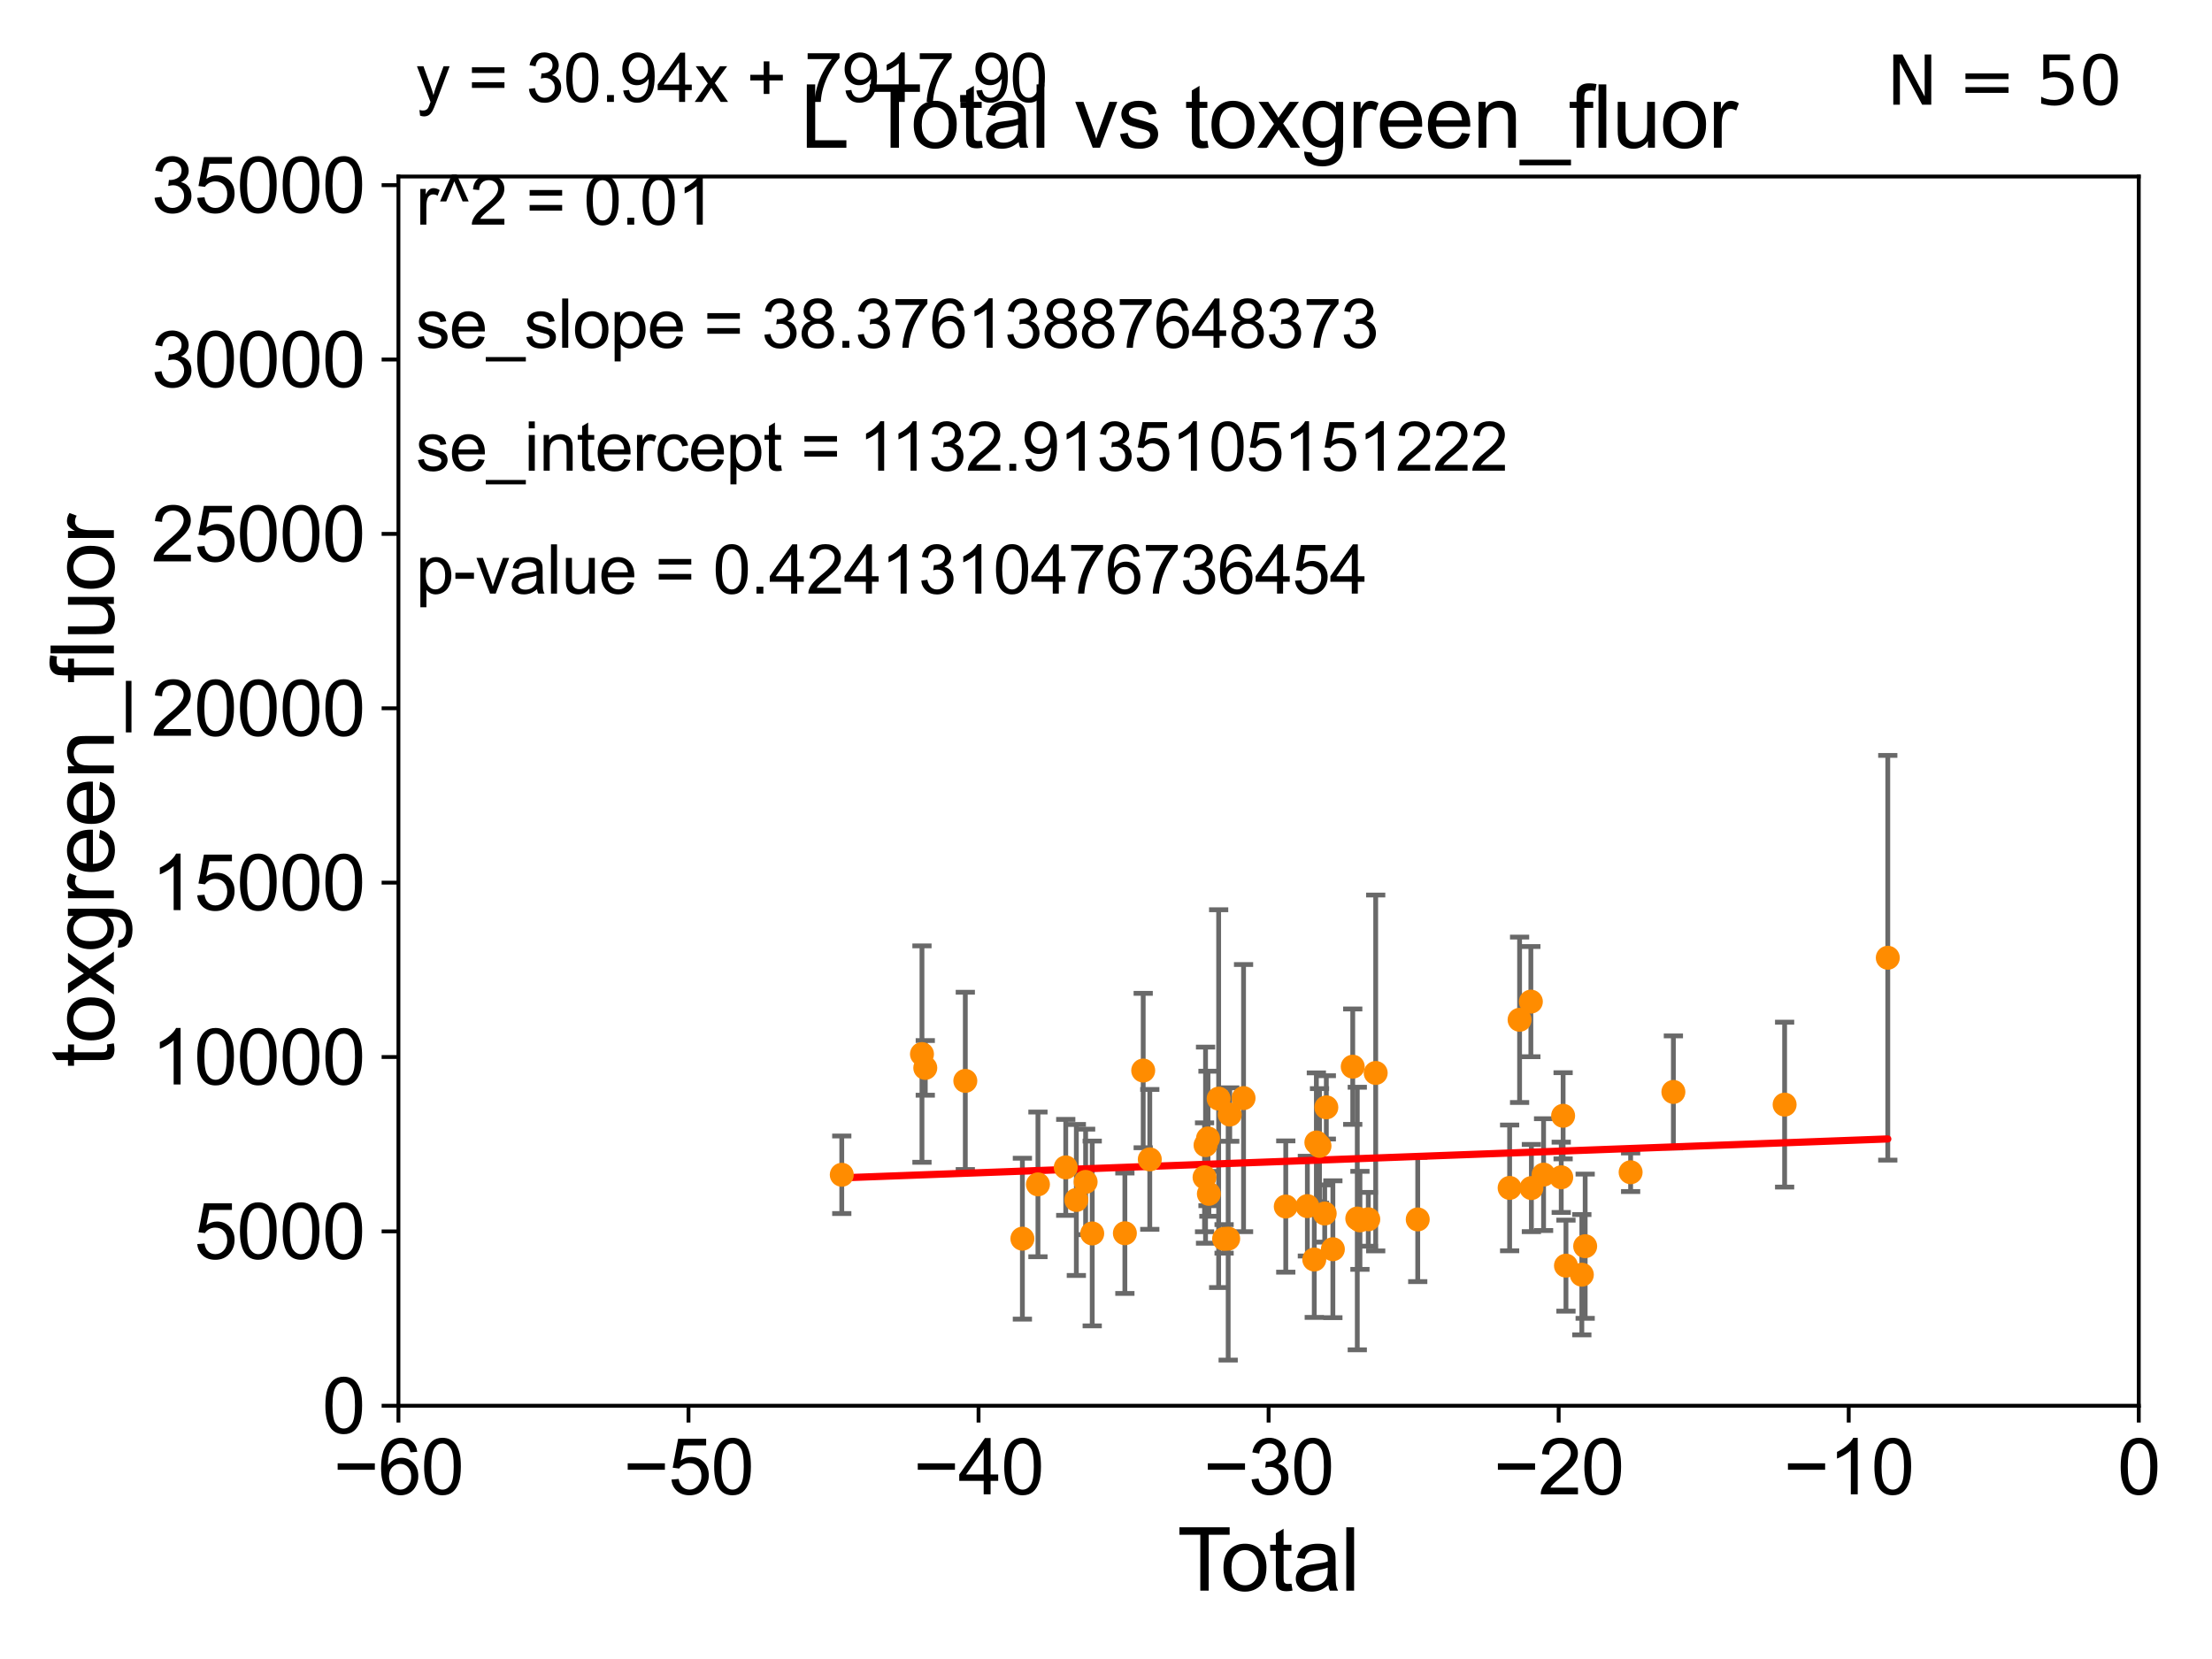 <?xml version="1.0" encoding="utf-8" standalone="no"?>
<!DOCTYPE svg PUBLIC "-//W3C//DTD SVG 1.1//EN"
  "http://www.w3.org/Graphics/SVG/1.1/DTD/svg11.dtd">
<svg xmlns:xlink="http://www.w3.org/1999/xlink" width="460.8pt" height="345.6pt" viewBox="0 0 460.8 345.6" xmlns="http://www.w3.org/2000/svg" version="1.1">
 <defs>
  <style type="text/css">*{stroke-linejoin: round; stroke-linecap: butt}</style>
 </defs>
 <g id="figure_1">
  <g id="patch_1">
   <path d="M 0 345.6 
L 460.8 345.6 
L 460.8 0 
L 0 0 
z
" style="fill: #ffffff"/>
  </g>
  <g id="axes_1">
   <g id="patch_2">
    <path d="M 83 292.84 
L 445.545 292.84 
L 445.545 36.775 
L 83 36.775 
z
" style="fill: #ffffff"/>
   </g>
   <g id="PathCollection_1">
    <defs>
     <path id="mfc2fe760fa" d="M 0 1.118 
C 0.297 1.118 0.581 1 0.791 0.791 
C 1 0.581 1.118 0.297 1.118 0 
C 1.118 -0.297 1 -0.581 0.791 -0.791 
C 0.581 -1 0.297 -1.118 0 -1.118 
C -0.297 -1.118 -0.581 -1 -0.791 -0.791 
C -1 -0.581 -1.118 -0.297 -1.118 0 
C -1.118 0.297 -1 0.581 -0.791 0.791 
C -0.581 1 -0.297 1.118 0 1.118 
z
" style="stroke: #ff8c00"/>
    </defs>
    <g clip-path="url(#p0a24c13239)">
     <use xlink:href="#mfc2fe760fa" x="295.34" y="254.027" style="fill: #ff8c00; stroke: #ff8c00"/>
     <use xlink:href="#mfc2fe760fa" x="325.234" y="245.252" style="fill: #ff8c00; stroke: #ff8c00"/>
     <use xlink:href="#mfc2fe760fa" x="316.559" y="212.437" style="fill: #ff8c00; stroke: #ff8c00"/>
     <use xlink:href="#mfc2fe760fa" x="318.906" y="208.655" style="fill: #ff8c00; stroke: #ff8c00"/>
     <use xlink:href="#mfc2fe760fa" x="319.017" y="247.494" style="fill: #ff8c00; stroke: #ff8c00"/>
     <use xlink:href="#mfc2fe760fa" x="321.556" y="244.695" style="fill: #ff8c00; stroke: #ff8c00"/>
     <use xlink:href="#mfc2fe760fa" x="325.625" y="232.438" style="fill: #ff8c00; stroke: #ff8c00"/>
     <use xlink:href="#mfc2fe760fa" x="326.219" y="263.658" style="fill: #ff8c00; stroke: #ff8c00"/>
     <use xlink:href="#mfc2fe760fa" x="329.526" y="265.544" style="fill: #ff8c00; stroke: #ff8c00"/>
     <use xlink:href="#mfc2fe760fa" x="330.22" y="259.608" style="fill: #ff8c00; stroke: #ff8c00"/>
     <use xlink:href="#mfc2fe760fa" x="339.689" y="244.201" style="fill: #ff8c00; stroke: #ff8c00"/>
     <use xlink:href="#mfc2fe760fa" x="348.596" y="227.469" style="fill: #ff8c00; stroke: #ff8c00"/>
     <use xlink:href="#mfc2fe760fa" x="371.769" y="230.111" style="fill: #ff8c00; stroke: #ff8c00"/>
     <use xlink:href="#mfc2fe760fa" x="314.484" y="247.463" style="fill: #ff8c00; stroke: #ff8c00"/>
     <use xlink:href="#mfc2fe760fa" x="286.582" y="223.517" style="fill: #ff8c00; stroke: #ff8c00"/>
     <use xlink:href="#mfc2fe760fa" x="393.26" y="199.519" style="fill: #ff8c00; stroke: #ff8c00"/>
     <use xlink:href="#mfc2fe760fa" x="234.332" y="256.906" style="fill: #ff8c00; stroke: #ff8c00"/>
     <use xlink:href="#mfc2fe760fa" x="201.092" y="225.169" style="fill: #ff8c00; stroke: #ff8c00"/>
     <use xlink:href="#mfc2fe760fa" x="276.299" y="230.683" style="fill: #ff8c00; stroke: #ff8c00"/>
     <use xlink:href="#mfc2fe760fa" x="274.876" y="238.707" style="fill: #ff8c00; stroke: #ff8c00"/>
     <use xlink:href="#mfc2fe760fa" x="212.983" y="258.039" style="fill: #ff8c00; stroke: #ff8c00"/>
     <use xlink:href="#mfc2fe760fa" x="274.224" y="238" style="fill: #ff8c00; stroke: #ff8c00"/>
     <use xlink:href="#mfc2fe760fa" x="216.224" y="246.729" style="fill: #ff8c00; stroke: #ff8c00"/>
     <use xlink:href="#mfc2fe760fa" x="273.785" y="262.381" style="fill: #ff8c00; stroke: #ff8c00"/>
     <use xlink:href="#mfc2fe760fa" x="272.349" y="251.259" style="fill: #ff8c00; stroke: #ff8c00"/>
     <use xlink:href="#mfc2fe760fa" x="251.649" y="237.16" style="fill: #ff8c00; stroke: #ff8c00"/>
     <use xlink:href="#mfc2fe760fa" x="222.014" y="243.186" style="fill: #ff8c00; stroke: #ff8c00"/>
     <use xlink:href="#mfc2fe760fa" x="226.155" y="246.213" style="fill: #ff8c00; stroke: #ff8c00"/>
     <use xlink:href="#mfc2fe760fa" x="251.832" y="248.698" style="fill: #ff8c00; stroke: #ff8c00"/>
     <use xlink:href="#mfc2fe760fa" x="253.867" y="228.867" style="fill: #ff8c00; stroke: #ff8c00"/>
     <use xlink:href="#mfc2fe760fa" x="259.055" y="228.754" style="fill: #ff8c00; stroke: #ff8c00"/>
     <use xlink:href="#mfc2fe760fa" x="224.222" y="249.974" style="fill: #ff8c00; stroke: #ff8c00"/>
     <use xlink:href="#mfc2fe760fa" x="255.001" y="258.081" style="fill: #ff8c00; stroke: #ff8c00"/>
     <use xlink:href="#mfc2fe760fa" x="256.179" y="232.181" style="fill: #ff8c00; stroke: #ff8c00"/>
     <use xlink:href="#mfc2fe760fa" x="255.852" y="258.035" style="fill: #ff8c00; stroke: #ff8c00"/>
     <use xlink:href="#mfc2fe760fa" x="267.849" y="251.34" style="fill: #ff8c00; stroke: #ff8c00"/>
     <use xlink:href="#mfc2fe760fa" x="251.137" y="238.555" style="fill: #ff8c00; stroke: #ff8c00"/>
     <use xlink:href="#mfc2fe760fa" x="275.96" y="252.795" style="fill: #ff8c00; stroke: #ff8c00"/>
     <use xlink:href="#mfc2fe760fa" x="281.801" y="222.208" style="fill: #ff8c00; stroke: #ff8c00"/>
     <use xlink:href="#mfc2fe760fa" x="238.151" y="223.011" style="fill: #ff8c00; stroke: #ff8c00"/>
     <use xlink:href="#mfc2fe760fa" x="239.522" y="241.519" style="fill: #ff8c00; stroke: #ff8c00"/>
     <use xlink:href="#mfc2fe760fa" x="283.301" y="254.221" style="fill: #ff8c00; stroke: #ff8c00"/>
     <use xlink:href="#mfc2fe760fa" x="192.063" y="219.585" style="fill: #ff8c00; stroke: #ff8c00"/>
     <use xlink:href="#mfc2fe760fa" x="250.931" y="245.247" style="fill: #ff8c00; stroke: #ff8c00"/>
     <use xlink:href="#mfc2fe760fa" x="282.747" y="253.843" style="fill: #ff8c00; stroke: #ff8c00"/>
     <use xlink:href="#mfc2fe760fa" x="175.357" y="244.726" style="fill: #ff8c00; stroke: #ff8c00"/>
     <use xlink:href="#mfc2fe760fa" x="192.753" y="222.462" style="fill: #ff8c00; stroke: #ff8c00"/>
     <use xlink:href="#mfc2fe760fa" x="285.037" y="253.998" style="fill: #ff8c00; stroke: #ff8c00"/>
     <use xlink:href="#mfc2fe760fa" x="277.662" y="260.235" style="fill: #ff8c00; stroke: #ff8c00"/>
     <use xlink:href="#mfc2fe760fa" x="227.53" y="256.952" style="fill: #ff8c00; stroke: #ff8c00"/>
    </g>
   </g>
   <g id="matplotlib.axis_1">
    <g id="xtick_1">
     <g id="line2d_1">
      <defs>
       <path id="m2fe5c10e39" d="M 0 0 
L 0 3.5 
" style="stroke: #000000; stroke-width: 0.8"/>
      </defs>
      <g>
       <use xlink:href="#m2fe5c10e39" x="83" y="292.84" style="stroke: #000000; stroke-width: 0.8"/>
      </g>
     </g>
     <g id="text_1">
      <!-- −60 -->
      <g transform="translate(69.43 311.293)scale(0.16 -0.16)">
       <defs>
        <path id="ArialMT-2212" d="M 3381 1997 
L 356 1997 
L 356 2522 
L 3381 2522 
L 3381 1997 
z
" transform="scale(0.016)"/>
        <path id="ArialMT-36" d="M 3184 3459 
L 2625 3416 
Q 2550 3747 2413 3897 
Q 2184 4138 1850 4138 
Q 1581 4138 1378 3988 
Q 1113 3794 959 3422 
Q 806 3050 800 2363 
Q 1003 2672 1297 2822 
Q 1591 2972 1913 2972 
Q 2475 2972 2870 2558 
Q 3266 2144 3266 1488 
Q 3266 1056 3080 686 
Q 2894 316 2569 119 
Q 2244 -78 1831 -78 
Q 1128 -78 684 439 
Q 241 956 241 2144 
Q 241 3472 731 4075 
Q 1159 4600 1884 4600 
Q 2425 4600 2770 4297 
Q 3116 3994 3184 3459 
z
M 888 1484 
Q 888 1194 1011 928 
Q 1134 663 1356 523 
Q 1578 384 1822 384 
Q 2178 384 2434 671 
Q 2691 959 2691 1453 
Q 2691 1928 2437 2201 
Q 2184 2475 1800 2475 
Q 1419 2475 1153 2201 
Q 888 1928 888 1484 
z
" transform="scale(0.016)"/>
        <path id="ArialMT-30" d="M 266 2259 
Q 266 3072 433 3567 
Q 600 4063 929 4331 
Q 1259 4600 1759 4600 
Q 2128 4600 2406 4451 
Q 2684 4303 2865 4023 
Q 3047 3744 3150 3342 
Q 3253 2941 3253 2259 
Q 3253 1453 3087 958 
Q 2922 463 2592 192 
Q 2263 -78 1759 -78 
Q 1097 -78 719 397 
Q 266 969 266 2259 
z
M 844 2259 
Q 844 1131 1108 757 
Q 1372 384 1759 384 
Q 2147 384 2411 759 
Q 2675 1134 2675 2259 
Q 2675 3391 2411 3762 
Q 2147 4134 1753 4134 
Q 1366 4134 1134 3806 
Q 844 3388 844 2259 
z
" transform="scale(0.016)"/>
       </defs>
       <use xlink:href="#ArialMT-2212"/>
       <use xlink:href="#ArialMT-36" x="58.398"/>
       <use xlink:href="#ArialMT-30" x="114.014"/>
      </g>
     </g>
    </g>
    <g id="xtick_2">
     <g id="line2d_2">
      <g>
       <use xlink:href="#m2fe5c10e39" x="143.424" y="292.84" style="stroke: #000000; stroke-width: 0.8"/>
      </g>
     </g>
     <g id="text_2">
      <!-- −50 -->
      <g transform="translate(129.854 311.293)scale(0.16 -0.16)">
       <defs>
        <path id="ArialMT-35" d="M 266 1200 
L 856 1250 
Q 922 819 1161 601 
Q 1400 384 1738 384 
Q 2144 384 2425 690 
Q 2706 997 2706 1503 
Q 2706 1984 2436 2262 
Q 2166 2541 1728 2541 
Q 1456 2541 1237 2417 
Q 1019 2294 894 2097 
L 366 2166 
L 809 4519 
L 3088 4519 
L 3088 3981 
L 1259 3981 
L 1013 2750 
Q 1425 3038 1878 3038 
Q 2478 3038 2890 2622 
Q 3303 2206 3303 1553 
Q 3303 931 2941 478 
Q 2500 -78 1738 -78 
Q 1113 -78 717 272 
Q 322 622 266 1200 
z
" transform="scale(0.016)"/>
       </defs>
       <use xlink:href="#ArialMT-2212"/>
       <use xlink:href="#ArialMT-35" x="58.398"/>
       <use xlink:href="#ArialMT-30" x="114.014"/>
      </g>
     </g>
    </g>
    <g id="xtick_3">
     <g id="line2d_3">
      <g>
       <use xlink:href="#m2fe5c10e39" x="203.848" y="292.84" style="stroke: #000000; stroke-width: 0.8"/>
      </g>
     </g>
     <g id="text_3">
      <!-- −40 -->
      <g transform="translate(190.278 311.293)scale(0.16 -0.16)">
       <defs>
        <path id="ArialMT-34" d="M 2069 0 
L 2069 1097 
L 81 1097 
L 81 1613 
L 2172 4581 
L 2631 4581 
L 2631 1613 
L 3250 1613 
L 3250 1097 
L 2631 1097 
L 2631 0 
L 2069 0 
z
M 2069 1613 
L 2069 3678 
L 634 1613 
L 2069 1613 
z
" transform="scale(0.016)"/>
       </defs>
       <use xlink:href="#ArialMT-2212"/>
       <use xlink:href="#ArialMT-34" x="58.398"/>
       <use xlink:href="#ArialMT-30" x="114.014"/>
      </g>
     </g>
    </g>
    <g id="xtick_4">
     <g id="line2d_4">
      <g>
       <use xlink:href="#m2fe5c10e39" x="264.272" y="292.84" style="stroke: #000000; stroke-width: 0.8"/>
      </g>
     </g>
     <g id="text_4">
      <!-- −30 -->
      <g transform="translate(250.702 311.293)scale(0.16 -0.16)">
       <defs>
        <path id="ArialMT-33" d="M 269 1209 
L 831 1284 
Q 928 806 1161 595 
Q 1394 384 1728 384 
Q 2125 384 2398 659 
Q 2672 934 2672 1341 
Q 2672 1728 2419 1979 
Q 2166 2231 1775 2231 
Q 1616 2231 1378 2169 
L 1441 2663 
Q 1497 2656 1531 2656 
Q 1891 2656 2178 2843 
Q 2466 3031 2466 3422 
Q 2466 3731 2256 3934 
Q 2047 4138 1716 4138 
Q 1388 4138 1169 3931 
Q 950 3725 888 3313 
L 325 3413 
Q 428 3978 793 4289 
Q 1159 4600 1703 4600 
Q 2078 4600 2393 4439 
Q 2709 4278 2876 4000 
Q 3044 3722 3044 3409 
Q 3044 3113 2884 2869 
Q 2725 2625 2413 2481 
Q 2819 2388 3044 2092 
Q 3269 1797 3269 1353 
Q 3269 753 2831 336 
Q 2394 -81 1725 -81 
Q 1122 -81 723 278 
Q 325 638 269 1209 
z
" transform="scale(0.016)"/>
       </defs>
       <use xlink:href="#ArialMT-2212"/>
       <use xlink:href="#ArialMT-33" x="58.398"/>
       <use xlink:href="#ArialMT-30" x="114.014"/>
      </g>
     </g>
    </g>
    <g id="xtick_5">
     <g id="line2d_5">
      <g>
       <use xlink:href="#m2fe5c10e39" x="324.697" y="292.84" style="stroke: #000000; stroke-width: 0.8"/>
      </g>
     </g>
     <g id="text_5">
      <!-- −20 -->
      <g transform="translate(311.127 311.293)scale(0.16 -0.16)">
       <defs>
        <path id="ArialMT-32" d="M 3222 541 
L 3222 0 
L 194 0 
Q 188 203 259 391 
Q 375 700 629 1000 
Q 884 1300 1366 1694 
Q 2113 2306 2375 2664 
Q 2638 3022 2638 3341 
Q 2638 3675 2398 3904 
Q 2159 4134 1775 4134 
Q 1369 4134 1125 3890 
Q 881 3647 878 3216 
L 300 3275 
Q 359 3922 746 4261 
Q 1134 4600 1788 4600 
Q 2447 4600 2831 4234 
Q 3216 3869 3216 3328 
Q 3216 3053 3103 2787 
Q 2991 2522 2730 2228 
Q 2469 1934 1863 1422 
Q 1356 997 1212 845 
Q 1069 694 975 541 
L 3222 541 
z
" transform="scale(0.016)"/>
       </defs>
       <use xlink:href="#ArialMT-2212"/>
       <use xlink:href="#ArialMT-32" x="58.398"/>
       <use xlink:href="#ArialMT-30" x="114.014"/>
      </g>
     </g>
    </g>
    <g id="xtick_6">
     <g id="line2d_6">
      <g>
       <use xlink:href="#m2fe5c10e39" x="385.121" y="292.84" style="stroke: #000000; stroke-width: 0.8"/>
      </g>
     </g>
     <g id="text_6">
      <!-- −10 -->
      <g transform="translate(371.551 311.293)scale(0.16 -0.16)">
       <defs>
        <path id="ArialMT-31" d="M 2384 0 
L 1822 0 
L 1822 3584 
Q 1619 3391 1289 3197 
Q 959 3003 697 2906 
L 697 3450 
Q 1169 3672 1522 3987 
Q 1875 4303 2022 4600 
L 2384 4600 
L 2384 0 
z
" transform="scale(0.016)"/>
       </defs>
       <use xlink:href="#ArialMT-2212"/>
       <use xlink:href="#ArialMT-31" x="58.398"/>
       <use xlink:href="#ArialMT-30" x="114.014"/>
      </g>
     </g>
    </g>
    <g id="xtick_7">
     <g id="line2d_7">
      <g>
       <use xlink:href="#m2fe5c10e39" x="445.545" y="292.84" style="stroke: #000000; stroke-width: 0.8"/>
      </g>
     </g>
     <g id="text_7">
      <!-- 0 -->
      <g transform="translate(441.096 311.293)scale(0.16 -0.16)">
       <use xlink:href="#ArialMT-30"/>
      </g>
     </g>
    </g>
    <g id="text_8">
     <!-- Total -->
     <g transform="translate(245.267 331.357)scale(0.18 -0.18)">
      <defs>
       <path id="ArialMT-54" d="M 1659 0 
L 1659 4041 
L 150 4041 
L 150 4581 
L 3781 4581 
L 3781 4041 
L 2266 4041 
L 2266 0 
L 1659 0 
z
" transform="scale(0.016)"/>
       <path id="ArialMT-6f" d="M 213 1659 
Q 213 2581 725 3025 
Q 1153 3394 1769 3394 
Q 2453 3394 2887 2945 
Q 3322 2497 3322 1706 
Q 3322 1066 3130 698 
Q 2938 331 2570 128 
Q 2203 -75 1769 -75 
Q 1072 -75 642 372 
Q 213 819 213 1659 
z
M 791 1659 
Q 791 1022 1069 705 
Q 1347 388 1769 388 
Q 2188 388 2466 706 
Q 2744 1025 2744 1678 
Q 2744 2294 2464 2611 
Q 2184 2928 1769 2928 
Q 1347 2928 1069 2612 
Q 791 2297 791 1659 
z
" transform="scale(0.016)"/>
       <path id="ArialMT-74" d="M 1650 503 
L 1731 6 
Q 1494 -44 1306 -44 
Q 1000 -44 831 53 
Q 663 150 594 308 
Q 525 466 525 972 
L 525 2881 
L 113 2881 
L 113 3319 
L 525 3319 
L 525 4141 
L 1084 4478 
L 1084 3319 
L 1650 3319 
L 1650 2881 
L 1084 2881 
L 1084 941 
Q 1084 700 1114 631 
Q 1144 563 1211 522 
Q 1278 481 1403 481 
Q 1497 481 1650 503 
z
" transform="scale(0.016)"/>
       <path id="ArialMT-61" d="M 2588 409 
Q 2275 144 1986 34 
Q 1697 -75 1366 -75 
Q 819 -75 525 192 
Q 231 459 231 875 
Q 231 1119 342 1320 
Q 453 1522 633 1644 
Q 813 1766 1038 1828 
Q 1203 1872 1538 1913 
Q 2219 1994 2541 2106 
Q 2544 2222 2544 2253 
Q 2544 2597 2384 2738 
Q 2169 2928 1744 2928 
Q 1347 2928 1158 2789 
Q 969 2650 878 2297 
L 328 2372 
Q 403 2725 575 2942 
Q 747 3159 1072 3276 
Q 1397 3394 1825 3394 
Q 2250 3394 2515 3294 
Q 2781 3194 2906 3042 
Q 3031 2891 3081 2659 
Q 3109 2516 3109 2141 
L 3109 1391 
Q 3109 606 3145 398 
Q 3181 191 3288 0 
L 2700 0 
Q 2613 175 2588 409 
z
M 2541 1666 
Q 2234 1541 1622 1453 
Q 1275 1403 1131 1340 
Q 988 1278 909 1158 
Q 831 1038 831 891 
Q 831 666 1001 516 
Q 1172 366 1500 366 
Q 1825 366 2078 508 
Q 2331 650 2450 897 
Q 2541 1088 2541 1459 
L 2541 1666 
z
" transform="scale(0.016)"/>
       <path id="ArialMT-6c" d="M 409 0 
L 409 4581 
L 972 4581 
L 972 0 
L 409 0 
z
" transform="scale(0.016)"/>
      </defs>
      <use xlink:href="#ArialMT-54"/>
      <use xlink:href="#ArialMT-6f" x="49.959"/>
      <use xlink:href="#ArialMT-74" x="105.574"/>
      <use xlink:href="#ArialMT-61" x="133.357"/>
      <use xlink:href="#ArialMT-6c" x="188.973"/>
     </g>
    </g>
   </g>
   <g id="matplotlib.axis_2">
    <g id="ytick_1">
     <g id="line2d_8">
      <defs>
       <path id="m0f7ddc2dea" d="M 0 0 
L -3.5 0 
" style="stroke: #000000; stroke-width: 0.8"/>
      </defs>
      <g>
       <use xlink:href="#m0f7ddc2dea" x="83" y="292.84" style="stroke: #000000; stroke-width: 0.8"/>
      </g>
     </g>
     <g id="text_9">
      <!-- 0 -->
      <g transform="translate(67.103 298.566)scale(0.16 -0.16)">
       <use xlink:href="#ArialMT-30"/>
      </g>
     </g>
    </g>
    <g id="ytick_2">
     <g id="line2d_9">
      <g>
       <use xlink:href="#m0f7ddc2dea" x="83" y="256.516" style="stroke: #000000; stroke-width: 0.8"/>
      </g>
     </g>
     <g id="text_10">
      <!-- 5000 -->
      <g transform="translate(40.41 262.242)scale(0.16 -0.16)">
       <use xlink:href="#ArialMT-35"/>
       <use xlink:href="#ArialMT-30" x="55.615"/>
       <use xlink:href="#ArialMT-30" x="111.23"/>
       <use xlink:href="#ArialMT-30" x="166.846"/>
      </g>
     </g>
    </g>
    <g id="ytick_3">
     <g id="line2d_10">
      <g>
       <use xlink:href="#m0f7ddc2dea" x="83" y="220.192" style="stroke: #000000; stroke-width: 0.8"/>
      </g>
     </g>
     <g id="text_11">
      <!-- 10000 -->
      <g transform="translate(31.512 225.918)scale(0.16 -0.16)">
       <use xlink:href="#ArialMT-31"/>
       <use xlink:href="#ArialMT-30" x="55.615"/>
       <use xlink:href="#ArialMT-30" x="111.23"/>
       <use xlink:href="#ArialMT-30" x="166.846"/>
       <use xlink:href="#ArialMT-30" x="222.461"/>
      </g>
     </g>
    </g>
    <g id="ytick_4">
     <g id="line2d_11">
      <g>
       <use xlink:href="#m0f7ddc2dea" x="83" y="183.867" style="stroke: #000000; stroke-width: 0.8"/>
      </g>
     </g>
     <g id="text_12">
      <!-- 15000 -->
      <g transform="translate(31.512 189.594)scale(0.16 -0.16)">
       <use xlink:href="#ArialMT-31"/>
       <use xlink:href="#ArialMT-35" x="55.615"/>
       <use xlink:href="#ArialMT-30" x="111.23"/>
       <use xlink:href="#ArialMT-30" x="166.846"/>
       <use xlink:href="#ArialMT-30" x="222.461"/>
      </g>
     </g>
    </g>
    <g id="ytick_5">
     <g id="line2d_12">
      <g>
       <use xlink:href="#m0f7ddc2dea" x="83" y="147.543" style="stroke: #000000; stroke-width: 0.8"/>
      </g>
     </g>
     <g id="text_13">
      <!-- 20000 -->
      <g transform="translate(31.512 153.27)scale(0.16 -0.16)">
       <use xlink:href="#ArialMT-32"/>
       <use xlink:href="#ArialMT-30" x="55.615"/>
       <use xlink:href="#ArialMT-30" x="111.23"/>
       <use xlink:href="#ArialMT-30" x="166.846"/>
       <use xlink:href="#ArialMT-30" x="222.461"/>
      </g>
     </g>
    </g>
    <g id="ytick_6">
     <g id="line2d_13">
      <g>
       <use xlink:href="#m0f7ddc2dea" x="83" y="111.219" style="stroke: #000000; stroke-width: 0.8"/>
      </g>
     </g>
     <g id="text_14">
      <!-- 25000 -->
      <g transform="translate(31.512 116.945)scale(0.16 -0.16)">
       <use xlink:href="#ArialMT-32"/>
       <use xlink:href="#ArialMT-35" x="55.615"/>
       <use xlink:href="#ArialMT-30" x="111.23"/>
       <use xlink:href="#ArialMT-30" x="166.846"/>
       <use xlink:href="#ArialMT-30" x="222.461"/>
      </g>
     </g>
    </g>
    <g id="ytick_7">
     <g id="line2d_14">
      <g>
       <use xlink:href="#m0f7ddc2dea" x="83" y="74.895" style="stroke: #000000; stroke-width: 0.8"/>
      </g>
     </g>
     <g id="text_15">
      <!-- 30000 -->
      <g transform="translate(31.512 80.621)scale(0.16 -0.16)">
       <use xlink:href="#ArialMT-33"/>
       <use xlink:href="#ArialMT-30" x="55.615"/>
       <use xlink:href="#ArialMT-30" x="111.23"/>
       <use xlink:href="#ArialMT-30" x="166.846"/>
       <use xlink:href="#ArialMT-30" x="222.461"/>
      </g>
     </g>
    </g>
    <g id="ytick_8">
     <g id="line2d_15">
      <g>
       <use xlink:href="#m0f7ddc2dea" x="83" y="38.571" style="stroke: #000000; stroke-width: 0.8"/>
      </g>
     </g>
     <g id="text_16">
      <!-- 35000 -->
      <g transform="translate(31.512 44.297)scale(0.16 -0.16)">
       <use xlink:href="#ArialMT-33"/>
       <use xlink:href="#ArialMT-35" x="55.615"/>
       <use xlink:href="#ArialMT-30" x="111.23"/>
       <use xlink:href="#ArialMT-30" x="166.846"/>
       <use xlink:href="#ArialMT-30" x="222.461"/>
      </g>
     </g>
    </g>
    <g id="text_17">
     <!-- toxgreen_fluor -->
     <g transform="translate(23.724 222.34)rotate(-90)scale(0.18 -0.18)">
      <defs>
       <path id="ArialMT-78" d="M 47 0 
L 1259 1725 
L 138 3319 
L 841 3319 
L 1350 2541 
Q 1494 2319 1581 2169 
Q 1719 2375 1834 2534 
L 2394 3319 
L 3066 3319 
L 1919 1756 
L 3153 0 
L 2463 0 
L 1781 1031 
L 1600 1309 
L 728 0 
L 47 0 
z
" transform="scale(0.016)"/>
       <path id="ArialMT-67" d="M 319 -275 
L 866 -356 
Q 900 -609 1056 -725 
Q 1266 -881 1628 -881 
Q 2019 -881 2231 -725 
Q 2444 -569 2519 -288 
Q 2563 -116 2559 434 
Q 2191 0 1641 0 
Q 956 0 581 494 
Q 206 988 206 1678 
Q 206 2153 378 2554 
Q 550 2956 876 3175 
Q 1203 3394 1644 3394 
Q 2231 3394 2613 2919 
L 2613 3319 
L 3131 3319 
L 3131 450 
Q 3131 -325 2973 -648 
Q 2816 -972 2473 -1159 
Q 2131 -1347 1631 -1347 
Q 1038 -1347 672 -1080 
Q 306 -813 319 -275 
z
M 784 1719 
Q 784 1066 1043 766 
Q 1303 466 1694 466 
Q 2081 466 2343 764 
Q 2606 1063 2606 1700 
Q 2606 2309 2336 2618 
Q 2066 2928 1684 2928 
Q 1309 2928 1046 2623 
Q 784 2319 784 1719 
z
" transform="scale(0.016)"/>
       <path id="ArialMT-72" d="M 416 0 
L 416 3319 
L 922 3319 
L 922 2816 
Q 1116 3169 1280 3281 
Q 1444 3394 1641 3394 
Q 1925 3394 2219 3213 
L 2025 2691 
Q 1819 2813 1613 2813 
Q 1428 2813 1281 2702 
Q 1134 2591 1072 2394 
Q 978 2094 978 1738 
L 978 0 
L 416 0 
z
" transform="scale(0.016)"/>
       <path id="ArialMT-65" d="M 2694 1069 
L 3275 997 
Q 3138 488 2766 206 
Q 2394 -75 1816 -75 
Q 1088 -75 661 373 
Q 234 822 234 1631 
Q 234 2469 665 2931 
Q 1097 3394 1784 3394 
Q 2450 3394 2872 2941 
Q 3294 2488 3294 1666 
Q 3294 1616 3291 1516 
L 816 1516 
Q 847 969 1125 678 
Q 1403 388 1819 388 
Q 2128 388 2347 550 
Q 2566 713 2694 1069 
z
M 847 1978 
L 2700 1978 
Q 2663 2397 2488 2606 
Q 2219 2931 1791 2931 
Q 1403 2931 1139 2672 
Q 875 2413 847 1978 
z
" transform="scale(0.016)"/>
       <path id="ArialMT-6e" d="M 422 0 
L 422 3319 
L 928 3319 
L 928 2847 
Q 1294 3394 1984 3394 
Q 2284 3394 2536 3286 
Q 2788 3178 2913 3003 
Q 3038 2828 3088 2588 
Q 3119 2431 3119 2041 
L 3119 0 
L 2556 0 
L 2556 2019 
Q 2556 2363 2490 2533 
Q 2425 2703 2258 2804 
Q 2091 2906 1866 2906 
Q 1506 2906 1245 2678 
Q 984 2450 984 1813 
L 984 0 
L 422 0 
z
" transform="scale(0.016)"/>
       <path id="ArialMT-5f" d="M -97 -1272 
L -97 -866 
L 3631 -866 
L 3631 -1272 
L -97 -1272 
z
" transform="scale(0.016)"/>
       <path id="ArialMT-66" d="M 556 0 
L 556 2881 
L 59 2881 
L 59 3319 
L 556 3319 
L 556 3672 
Q 556 4006 616 4169 
Q 697 4388 901 4523 
Q 1106 4659 1475 4659 
Q 1713 4659 2000 4603 
L 1916 4113 
Q 1741 4144 1584 4144 
Q 1328 4144 1222 4034 
Q 1116 3925 1116 3625 
L 1116 3319 
L 1763 3319 
L 1763 2881 
L 1116 2881 
L 1116 0 
L 556 0 
z
" transform="scale(0.016)"/>
       <path id="ArialMT-75" d="M 2597 0 
L 2597 488 
Q 2209 -75 1544 -75 
Q 1250 -75 995 37 
Q 741 150 617 320 
Q 494 491 444 738 
Q 409 903 409 1263 
L 409 3319 
L 972 3319 
L 972 1478 
Q 972 1038 1006 884 
Q 1059 663 1231 536 
Q 1403 409 1656 409 
Q 1909 409 2131 539 
Q 2353 669 2445 892 
Q 2538 1116 2538 1541 
L 2538 3319 
L 3100 3319 
L 3100 0 
L 2597 0 
z
" transform="scale(0.016)"/>
      </defs>
      <use xlink:href="#ArialMT-74"/>
      <use xlink:href="#ArialMT-6f" x="27.783"/>
      <use xlink:href="#ArialMT-78" x="83.398"/>
      <use xlink:href="#ArialMT-67" x="133.398"/>
      <use xlink:href="#ArialMT-72" x="189.014"/>
      <use xlink:href="#ArialMT-65" x="222.314"/>
      <use xlink:href="#ArialMT-65" x="277.93"/>
      <use xlink:href="#ArialMT-6e" x="333.545"/>
      <use xlink:href="#ArialMT-5f" x="389.16"/>
      <use xlink:href="#ArialMT-66" x="444.775"/>
      <use xlink:href="#ArialMT-6c" x="472.559"/>
      <use xlink:href="#ArialMT-75" x="494.775"/>
      <use xlink:href="#ArialMT-6f" x="550.391"/>
      <use xlink:href="#ArialMT-72" x="606.006"/>
     </g>
    </g>
   </g>
   <g id="LineCollection_1">
    <path d="M 295.34 266.983 
L 295.34 241.07 
" clip-path="url(#p0a24c13239)" style="fill: none; stroke: #696969"/>
    <path d="M 325.234 252.571 
L 325.234 237.932 
" clip-path="url(#p0a24c13239)" style="fill: none; stroke: #696969"/>
    <path d="M 316.559 229.665 
L 316.559 195.21 
" clip-path="url(#p0a24c13239)" style="fill: none; stroke: #696969"/>
    <path d="M 318.906 220.134 
L 318.906 197.176 
" clip-path="url(#p0a24c13239)" style="fill: none; stroke: #696969"/>
    <path d="M 319.017 256.575 
L 319.017 238.412 
" clip-path="url(#p0a24c13239)" style="fill: none; stroke: #696969"/>
    <path d="M 321.556 256.341 
L 321.556 233.048 
" clip-path="url(#p0a24c13239)" style="fill: none; stroke: #696969"/>
    <path d="M 325.625 241.415 
L 325.625 223.461 
" clip-path="url(#p0a24c13239)" style="fill: none; stroke: #696969"/>
    <path d="M 326.219 273.139 
L 326.219 254.176 
" clip-path="url(#p0a24c13239)" style="fill: none; stroke: #696969"/>
    <path d="M 329.526 278.078 
L 329.526 253.01 
" clip-path="url(#p0a24c13239)" style="fill: none; stroke: #696969"/>
    <path d="M 330.22 274.629 
L 330.22 244.588 
" clip-path="url(#p0a24c13239)" style="fill: none; stroke: #696969"/>
    <path d="M 339.689 248.219 
L 339.689 240.183 
" clip-path="url(#p0a24c13239)" style="fill: none; stroke: #696969"/>
    <path d="M 348.596 239.139 
L 348.596 215.799 
" clip-path="url(#p0a24c13239)" style="fill: none; stroke: #696969"/>
    <path d="M 371.769 247.286 
L 371.769 212.937 
" clip-path="url(#p0a24c13239)" style="fill: none; stroke: #696969"/>
    <path d="M 314.484 260.564 
L 314.484 234.362 
" clip-path="url(#p0a24c13239)" style="fill: none; stroke: #696969"/>
    <path d="M 286.582 260.583 
L 286.582 186.451 
" clip-path="url(#p0a24c13239)" style="fill: none; stroke: #696969"/>
    <path d="M 393.26 241.67 
L 393.26 157.368 
" clip-path="url(#p0a24c13239)" style="fill: none; stroke: #696969"/>
    <path d="M 234.332 269.448 
L 234.332 244.363 
" clip-path="url(#p0a24c13239)" style="fill: none; stroke: #696969"/>
    <path d="M 201.092 243.634 
L 201.092 206.704 
" clip-path="url(#p0a24c13239)" style="fill: none; stroke: #696969"/>
    <path d="M 276.299 237.276 
L 276.299 224.09 
" clip-path="url(#p0a24c13239)" style="fill: none; stroke: #696969"/>
    <path d="M 274.876 250.635 
L 274.876 226.78 
" clip-path="url(#p0a24c13239)" style="fill: none; stroke: #696969"/>
    <path d="M 212.983 274.796 
L 212.983 241.283 
" clip-path="url(#p0a24c13239)" style="fill: none; stroke: #696969"/>
    <path d="M 274.224 252.495 
L 274.224 223.504 
" clip-path="url(#p0a24c13239)" style="fill: none; stroke: #696969"/>
    <path d="M 216.224 261.8 
L 216.224 231.658 
" clip-path="url(#p0a24c13239)" style="fill: none; stroke: #696969"/>
    <path d="M 273.785 274.44 
L 273.785 250.322 
" clip-path="url(#p0a24c13239)" style="fill: none; stroke: #696969"/>
    <path d="M 272.349 261.648 
L 272.349 240.87 
" clip-path="url(#p0a24c13239)" style="fill: none; stroke: #696969"/>
    <path d="M 251.649 251.168 
L 251.649 223.152 
" clip-path="url(#p0a24c13239)" style="fill: none; stroke: #696969"/>
    <path d="M 222.014 253.181 
L 222.014 233.191 
" clip-path="url(#p0a24c13239)" style="fill: none; stroke: #696969"/>
    <path d="M 226.155 257.2 
L 226.155 235.226 
" clip-path="url(#p0a24c13239)" style="fill: none; stroke: #696969"/>
    <path d="M 251.832 253.374 
L 251.832 244.022 
" clip-path="url(#p0a24c13239)" style="fill: none; stroke: #696969"/>
    <path d="M 253.867 268.214 
L 253.867 189.519 
" clip-path="url(#p0a24c13239)" style="fill: none; stroke: #696969"/>
    <path d="M 259.055 256.579 
L 259.055 200.929 
" clip-path="url(#p0a24c13239)" style="fill: none; stroke: #696969"/>
    <path d="M 224.222 265.704 
L 224.222 234.245 
" clip-path="url(#p0a24c13239)" style="fill: none; stroke: #696969"/>
    <path d="M 255.001 261.055 
L 255.001 255.107 
" clip-path="url(#p0a24c13239)" style="fill: none; stroke: #696969"/>
    <path d="M 256.179 237.749 
L 256.179 226.614 
" clip-path="url(#p0a24c13239)" style="fill: none; stroke: #696969"/>
    <path d="M 255.852 283.334 
L 255.852 232.736 
" clip-path="url(#p0a24c13239)" style="fill: none; stroke: #696969"/>
    <path d="M 267.849 265.013 
L 267.849 237.668 
" clip-path="url(#p0a24c13239)" style="fill: none; stroke: #696969"/>
    <path d="M 251.137 258.981 
L 251.137 218.13 
" clip-path="url(#p0a24c13239)" style="fill: none; stroke: #696969"/>
    <path d="M 275.96 258.758 
L 275.96 246.832 
" clip-path="url(#p0a24c13239)" style="fill: none; stroke: #696969"/>
    <path d="M 281.801 234.227 
L 281.801 210.188 
" clip-path="url(#p0a24c13239)" style="fill: none; stroke: #696969"/>
    <path d="M 238.151 239.093 
L 238.151 206.928 
" clip-path="url(#p0a24c13239)" style="fill: none; stroke: #696969"/>
    <path d="M 239.522 256.086 
L 239.522 226.952 
" clip-path="url(#p0a24c13239)" style="fill: none; stroke: #696969"/>
    <path d="M 283.301 264.43 
L 283.301 244.011 
" clip-path="url(#p0a24c13239)" style="fill: none; stroke: #696969"/>
    <path d="M 192.063 242.124 
L 192.063 197.045 
" clip-path="url(#p0a24c13239)" style="fill: none; stroke: #696969"/>
    <path d="M 250.931 256.588 
L 250.931 233.905 
" clip-path="url(#p0a24c13239)" style="fill: none; stroke: #696969"/>
    <path d="M 282.747 281.193 
L 282.747 226.493 
" clip-path="url(#p0a24c13239)" style="fill: none; stroke: #696969"/>
    <path d="M 175.357 252.803 
L 175.357 236.648 
" clip-path="url(#p0a24c13239)" style="fill: none; stroke: #696969"/>
    <path d="M 192.753 228.153 
L 192.753 216.77 
" clip-path="url(#p0a24c13239)" style="fill: none; stroke: #696969"/>
    <path d="M 285.037 259.601 
L 285.037 248.395 
" clip-path="url(#p0a24c13239)" style="fill: none; stroke: #696969"/>
    <path d="M 277.662 274.491 
L 277.662 245.979 
" clip-path="url(#p0a24c13239)" style="fill: none; stroke: #696969"/>
    <path d="M 227.53 276.201 
L 227.53 237.704 
" clip-path="url(#p0a24c13239)" style="fill: none; stroke: #696969"/>
   </g>
   <g id="line2d_16">
    <defs>
     <path id="m9dc48c6c55" d="M 2 0 
L -2 -0 
" style="stroke: #696969"/>
    </defs>
    <g clip-path="url(#p0a24c13239)">
     <use xlink:href="#m9dc48c6c55" x="295.34" y="266.983" style="fill: #696969; stroke: #696969"/>
     <use xlink:href="#m9dc48c6c55" x="325.234" y="252.571" style="fill: #696969; stroke: #696969"/>
     <use xlink:href="#m9dc48c6c55" x="316.559" y="229.665" style="fill: #696969; stroke: #696969"/>
     <use xlink:href="#m9dc48c6c55" x="318.906" y="220.134" style="fill: #696969; stroke: #696969"/>
     <use xlink:href="#m9dc48c6c55" x="319.017" y="256.575" style="fill: #696969; stroke: #696969"/>
     <use xlink:href="#m9dc48c6c55" x="321.556" y="256.341" style="fill: #696969; stroke: #696969"/>
     <use xlink:href="#m9dc48c6c55" x="325.625" y="241.415" style="fill: #696969; stroke: #696969"/>
     <use xlink:href="#m9dc48c6c55" x="326.219" y="273.139" style="fill: #696969; stroke: #696969"/>
     <use xlink:href="#m9dc48c6c55" x="329.526" y="278.078" style="fill: #696969; stroke: #696969"/>
     <use xlink:href="#m9dc48c6c55" x="330.22" y="274.629" style="fill: #696969; stroke: #696969"/>
     <use xlink:href="#m9dc48c6c55" x="339.689" y="248.219" style="fill: #696969; stroke: #696969"/>
     <use xlink:href="#m9dc48c6c55" x="348.596" y="239.139" style="fill: #696969; stroke: #696969"/>
     <use xlink:href="#m9dc48c6c55" x="371.769" y="247.286" style="fill: #696969; stroke: #696969"/>
     <use xlink:href="#m9dc48c6c55" x="314.484" y="260.564" style="fill: #696969; stroke: #696969"/>
     <use xlink:href="#m9dc48c6c55" x="286.582" y="260.583" style="fill: #696969; stroke: #696969"/>
     <use xlink:href="#m9dc48c6c55" x="393.26" y="241.67" style="fill: #696969; stroke: #696969"/>
     <use xlink:href="#m9dc48c6c55" x="234.332" y="269.448" style="fill: #696969; stroke: #696969"/>
     <use xlink:href="#m9dc48c6c55" x="201.092" y="243.634" style="fill: #696969; stroke: #696969"/>
     <use xlink:href="#m9dc48c6c55" x="276.299" y="237.276" style="fill: #696969; stroke: #696969"/>
     <use xlink:href="#m9dc48c6c55" x="274.876" y="250.635" style="fill: #696969; stroke: #696969"/>
     <use xlink:href="#m9dc48c6c55" x="212.983" y="274.796" style="fill: #696969; stroke: #696969"/>
     <use xlink:href="#m9dc48c6c55" x="274.224" y="252.495" style="fill: #696969; stroke: #696969"/>
     <use xlink:href="#m9dc48c6c55" x="216.224" y="261.8" style="fill: #696969; stroke: #696969"/>
     <use xlink:href="#m9dc48c6c55" x="273.785" y="274.44" style="fill: #696969; stroke: #696969"/>
     <use xlink:href="#m9dc48c6c55" x="272.349" y="261.648" style="fill: #696969; stroke: #696969"/>
     <use xlink:href="#m9dc48c6c55" x="251.649" y="251.168" style="fill: #696969; stroke: #696969"/>
     <use xlink:href="#m9dc48c6c55" x="222.014" y="253.181" style="fill: #696969; stroke: #696969"/>
     <use xlink:href="#m9dc48c6c55" x="226.155" y="257.2" style="fill: #696969; stroke: #696969"/>
     <use xlink:href="#m9dc48c6c55" x="251.832" y="253.374" style="fill: #696969; stroke: #696969"/>
     <use xlink:href="#m9dc48c6c55" x="253.867" y="268.214" style="fill: #696969; stroke: #696969"/>
     <use xlink:href="#m9dc48c6c55" x="259.055" y="256.579" style="fill: #696969; stroke: #696969"/>
     <use xlink:href="#m9dc48c6c55" x="224.222" y="265.704" style="fill: #696969; stroke: #696969"/>
     <use xlink:href="#m9dc48c6c55" x="255.001" y="261.055" style="fill: #696969; stroke: #696969"/>
     <use xlink:href="#m9dc48c6c55" x="256.179" y="237.749" style="fill: #696969; stroke: #696969"/>
     <use xlink:href="#m9dc48c6c55" x="255.852" y="283.334" style="fill: #696969; stroke: #696969"/>
     <use xlink:href="#m9dc48c6c55" x="267.849" y="265.013" style="fill: #696969; stroke: #696969"/>
     <use xlink:href="#m9dc48c6c55" x="251.137" y="258.981" style="fill: #696969; stroke: #696969"/>
     <use xlink:href="#m9dc48c6c55" x="275.96" y="258.758" style="fill: #696969; stroke: #696969"/>
     <use xlink:href="#m9dc48c6c55" x="281.801" y="234.227" style="fill: #696969; stroke: #696969"/>
     <use xlink:href="#m9dc48c6c55" x="238.151" y="239.093" style="fill: #696969; stroke: #696969"/>
     <use xlink:href="#m9dc48c6c55" x="239.522" y="256.086" style="fill: #696969; stroke: #696969"/>
     <use xlink:href="#m9dc48c6c55" x="283.301" y="264.43" style="fill: #696969; stroke: #696969"/>
     <use xlink:href="#m9dc48c6c55" x="192.063" y="242.124" style="fill: #696969; stroke: #696969"/>
     <use xlink:href="#m9dc48c6c55" x="250.931" y="256.588" style="fill: #696969; stroke: #696969"/>
     <use xlink:href="#m9dc48c6c55" x="282.747" y="281.193" style="fill: #696969; stroke: #696969"/>
     <use xlink:href="#m9dc48c6c55" x="175.357" y="252.803" style="fill: #696969; stroke: #696969"/>
     <use xlink:href="#m9dc48c6c55" x="192.753" y="228.153" style="fill: #696969; stroke: #696969"/>
     <use xlink:href="#m9dc48c6c55" x="285.037" y="259.601" style="fill: #696969; stroke: #696969"/>
     <use xlink:href="#m9dc48c6c55" x="277.662" y="274.491" style="fill: #696969; stroke: #696969"/>
     <use xlink:href="#m9dc48c6c55" x="227.53" y="276.201" style="fill: #696969; stroke: #696969"/>
    </g>
   </g>
   <g id="line2d_17">
    <g clip-path="url(#p0a24c13239)">
     <use xlink:href="#m9dc48c6c55" x="295.34" y="241.07" style="fill: #696969; stroke: #696969"/>
     <use xlink:href="#m9dc48c6c55" x="325.234" y="237.932" style="fill: #696969; stroke: #696969"/>
     <use xlink:href="#m9dc48c6c55" x="316.559" y="195.21" style="fill: #696969; stroke: #696969"/>
     <use xlink:href="#m9dc48c6c55" x="318.906" y="197.176" style="fill: #696969; stroke: #696969"/>
     <use xlink:href="#m9dc48c6c55" x="319.017" y="238.412" style="fill: #696969; stroke: #696969"/>
     <use xlink:href="#m9dc48c6c55" x="321.556" y="233.048" style="fill: #696969; stroke: #696969"/>
     <use xlink:href="#m9dc48c6c55" x="325.625" y="223.461" style="fill: #696969; stroke: #696969"/>
     <use xlink:href="#m9dc48c6c55" x="326.219" y="254.176" style="fill: #696969; stroke: #696969"/>
     <use xlink:href="#m9dc48c6c55" x="329.526" y="253.01" style="fill: #696969; stroke: #696969"/>
     <use xlink:href="#m9dc48c6c55" x="330.22" y="244.588" style="fill: #696969; stroke: #696969"/>
     <use xlink:href="#m9dc48c6c55" x="339.689" y="240.183" style="fill: #696969; stroke: #696969"/>
     <use xlink:href="#m9dc48c6c55" x="348.596" y="215.799" style="fill: #696969; stroke: #696969"/>
     <use xlink:href="#m9dc48c6c55" x="371.769" y="212.937" style="fill: #696969; stroke: #696969"/>
     <use xlink:href="#m9dc48c6c55" x="314.484" y="234.362" style="fill: #696969; stroke: #696969"/>
     <use xlink:href="#m9dc48c6c55" x="286.582" y="186.451" style="fill: #696969; stroke: #696969"/>
     <use xlink:href="#m9dc48c6c55" x="393.26" y="157.368" style="fill: #696969; stroke: #696969"/>
     <use xlink:href="#m9dc48c6c55" x="234.332" y="244.363" style="fill: #696969; stroke: #696969"/>
     <use xlink:href="#m9dc48c6c55" x="201.092" y="206.704" style="fill: #696969; stroke: #696969"/>
     <use xlink:href="#m9dc48c6c55" x="276.299" y="224.09" style="fill: #696969; stroke: #696969"/>
     <use xlink:href="#m9dc48c6c55" x="274.876" y="226.78" style="fill: #696969; stroke: #696969"/>
     <use xlink:href="#m9dc48c6c55" x="212.983" y="241.283" style="fill: #696969; stroke: #696969"/>
     <use xlink:href="#m9dc48c6c55" x="274.224" y="223.504" style="fill: #696969; stroke: #696969"/>
     <use xlink:href="#m9dc48c6c55" x="216.224" y="231.658" style="fill: #696969; stroke: #696969"/>
     <use xlink:href="#m9dc48c6c55" x="273.785" y="250.322" style="fill: #696969; stroke: #696969"/>
     <use xlink:href="#m9dc48c6c55" x="272.349" y="240.87" style="fill: #696969; stroke: #696969"/>
     <use xlink:href="#m9dc48c6c55" x="251.649" y="223.152" style="fill: #696969; stroke: #696969"/>
     <use xlink:href="#m9dc48c6c55" x="222.014" y="233.191" style="fill: #696969; stroke: #696969"/>
     <use xlink:href="#m9dc48c6c55" x="226.155" y="235.226" style="fill: #696969; stroke: #696969"/>
     <use xlink:href="#m9dc48c6c55" x="251.832" y="244.022" style="fill: #696969; stroke: #696969"/>
     <use xlink:href="#m9dc48c6c55" x="253.867" y="189.519" style="fill: #696969; stroke: #696969"/>
     <use xlink:href="#m9dc48c6c55" x="259.055" y="200.929" style="fill: #696969; stroke: #696969"/>
     <use xlink:href="#m9dc48c6c55" x="224.222" y="234.245" style="fill: #696969; stroke: #696969"/>
     <use xlink:href="#m9dc48c6c55" x="255.001" y="255.107" style="fill: #696969; stroke: #696969"/>
     <use xlink:href="#m9dc48c6c55" x="256.179" y="226.614" style="fill: #696969; stroke: #696969"/>
     <use xlink:href="#m9dc48c6c55" x="255.852" y="232.736" style="fill: #696969; stroke: #696969"/>
     <use xlink:href="#m9dc48c6c55" x="267.849" y="237.668" style="fill: #696969; stroke: #696969"/>
     <use xlink:href="#m9dc48c6c55" x="251.137" y="218.13" style="fill: #696969; stroke: #696969"/>
     <use xlink:href="#m9dc48c6c55" x="275.96" y="246.832" style="fill: #696969; stroke: #696969"/>
     <use xlink:href="#m9dc48c6c55" x="281.801" y="210.188" style="fill: #696969; stroke: #696969"/>
     <use xlink:href="#m9dc48c6c55" x="238.151" y="206.928" style="fill: #696969; stroke: #696969"/>
     <use xlink:href="#m9dc48c6c55" x="239.522" y="226.952" style="fill: #696969; stroke: #696969"/>
     <use xlink:href="#m9dc48c6c55" x="283.301" y="244.011" style="fill: #696969; stroke: #696969"/>
     <use xlink:href="#m9dc48c6c55" x="192.063" y="197.045" style="fill: #696969; stroke: #696969"/>
     <use xlink:href="#m9dc48c6c55" x="250.931" y="233.905" style="fill: #696969; stroke: #696969"/>
     <use xlink:href="#m9dc48c6c55" x="282.747" y="226.493" style="fill: #696969; stroke: #696969"/>
     <use xlink:href="#m9dc48c6c55" x="175.357" y="236.648" style="fill: #696969; stroke: #696969"/>
     <use xlink:href="#m9dc48c6c55" x="192.753" y="216.77" style="fill: #696969; stroke: #696969"/>
     <use xlink:href="#m9dc48c6c55" x="285.037" y="248.395" style="fill: #696969; stroke: #696969"/>
     <use xlink:href="#m9dc48c6c55" x="277.662" y="245.979" style="fill: #696969; stroke: #696969"/>
     <use xlink:href="#m9dc48c6c55" x="227.53" y="237.704" style="fill: #696969; stroke: #696969"/>
    </g>
   </g>
   <g id="line2d_18">
    <path d="M 295.34 240.905 
L 325.234 239.793 
L 316.559 240.115 
L 318.906 240.028 
L 319.017 240.024 
L 321.556 239.93 
L 325.625 239.778 
L 326.219 239.756 
L 329.526 239.633 
L 330.22 239.607 
L 339.689 239.255 
L 348.596 238.924 
L 371.769 238.062 
L 314.484 240.193 
L 286.582 241.231 
L 393.26 237.263 
L 234.332 243.174 
L 201.092 244.41 
L 276.299 241.613 
L 274.876 241.666 
L 212.983 243.968 
L 274.224 241.69 
L 216.224 243.848 
L 273.785 241.707 
L 272.349 241.76 
L 251.649 242.53 
L 222.014 243.632 
L 226.155 243.478 
L 251.832 242.523 
L 253.867 242.447 
L 259.055 242.254 
L 224.222 243.55 
L 255.001 242.405 
L 256.179 242.361 
L 255.852 242.374 
L 267.849 241.927 
L 251.137 242.549 
L 275.96 241.626 
L 281.801 241.408 
L 238.151 243.032 
L 239.522 242.981 
L 283.301 241.353 
L 192.063 244.746 
L 250.931 242.557 
L 282.747 241.373 
L 175.357 245.368 
L 192.753 244.721 
L 285.037 241.288 
L 277.662 241.562 
L 227.53 243.427 
" clip-path="url(#p0a24c13239)" style="fill: none; stroke: #ff0000; stroke-width: 1.5; stroke-linecap: square"/>
   </g>
   <g id="line2d_19">
    <defs>
     <path id="m0f18263616" d="M 0 2 
C 0.53 2 1.039 1.789 1.414 1.414 
C 1.789 1.039 2 0.53 2 0 
C 2 -0.53 1.789 -1.039 1.414 -1.414 
C 1.039 -1.789 0.53 -2 0 -2 
C -0.53 -2 -1.039 -1.789 -1.414 -1.414 
C -1.789 -1.039 -2 -0.53 -2 0 
C -2 0.53 -1.789 1.039 -1.414 1.414 
C -1.039 1.789 -0.53 2 0 2 
z
" style="stroke: #ff8c00"/>
    </defs>
    <g clip-path="url(#p0a24c13239)">
     <use xlink:href="#m0f18263616" x="295.34" y="254.027" style="fill: #ff8c00; stroke: #ff8c00"/>
     <use xlink:href="#m0f18263616" x="325.234" y="245.252" style="fill: #ff8c00; stroke: #ff8c00"/>
     <use xlink:href="#m0f18263616" x="316.559" y="212.437" style="fill: #ff8c00; stroke: #ff8c00"/>
     <use xlink:href="#m0f18263616" x="318.906" y="208.655" style="fill: #ff8c00; stroke: #ff8c00"/>
     <use xlink:href="#m0f18263616" x="319.017" y="247.494" style="fill: #ff8c00; stroke: #ff8c00"/>
     <use xlink:href="#m0f18263616" x="321.556" y="244.695" style="fill: #ff8c00; stroke: #ff8c00"/>
     <use xlink:href="#m0f18263616" x="325.625" y="232.438" style="fill: #ff8c00; stroke: #ff8c00"/>
     <use xlink:href="#m0f18263616" x="326.219" y="263.658" style="fill: #ff8c00; stroke: #ff8c00"/>
     <use xlink:href="#m0f18263616" x="329.526" y="265.544" style="fill: #ff8c00; stroke: #ff8c00"/>
     <use xlink:href="#m0f18263616" x="330.22" y="259.608" style="fill: #ff8c00; stroke: #ff8c00"/>
     <use xlink:href="#m0f18263616" x="339.689" y="244.201" style="fill: #ff8c00; stroke: #ff8c00"/>
     <use xlink:href="#m0f18263616" x="348.596" y="227.469" style="fill: #ff8c00; stroke: #ff8c00"/>
     <use xlink:href="#m0f18263616" x="371.769" y="230.111" style="fill: #ff8c00; stroke: #ff8c00"/>
     <use xlink:href="#m0f18263616" x="314.484" y="247.463" style="fill: #ff8c00; stroke: #ff8c00"/>
     <use xlink:href="#m0f18263616" x="286.582" y="223.517" style="fill: #ff8c00; stroke: #ff8c00"/>
     <use xlink:href="#m0f18263616" x="393.26" y="199.519" style="fill: #ff8c00; stroke: #ff8c00"/>
     <use xlink:href="#m0f18263616" x="234.332" y="256.906" style="fill: #ff8c00; stroke: #ff8c00"/>
     <use xlink:href="#m0f18263616" x="201.092" y="225.169" style="fill: #ff8c00; stroke: #ff8c00"/>
     <use xlink:href="#m0f18263616" x="276.299" y="230.683" style="fill: #ff8c00; stroke: #ff8c00"/>
     <use xlink:href="#m0f18263616" x="274.876" y="238.707" style="fill: #ff8c00; stroke: #ff8c00"/>
     <use xlink:href="#m0f18263616" x="212.983" y="258.039" style="fill: #ff8c00; stroke: #ff8c00"/>
     <use xlink:href="#m0f18263616" x="274.224" y="238" style="fill: #ff8c00; stroke: #ff8c00"/>
     <use xlink:href="#m0f18263616" x="216.224" y="246.729" style="fill: #ff8c00; stroke: #ff8c00"/>
     <use xlink:href="#m0f18263616" x="273.785" y="262.381" style="fill: #ff8c00; stroke: #ff8c00"/>
     <use xlink:href="#m0f18263616" x="272.349" y="251.259" style="fill: #ff8c00; stroke: #ff8c00"/>
     <use xlink:href="#m0f18263616" x="251.649" y="237.16" style="fill: #ff8c00; stroke: #ff8c00"/>
     <use xlink:href="#m0f18263616" x="222.014" y="243.186" style="fill: #ff8c00; stroke: #ff8c00"/>
     <use xlink:href="#m0f18263616" x="226.155" y="246.213" style="fill: #ff8c00; stroke: #ff8c00"/>
     <use xlink:href="#m0f18263616" x="251.832" y="248.698" style="fill: #ff8c00; stroke: #ff8c00"/>
     <use xlink:href="#m0f18263616" x="253.867" y="228.867" style="fill: #ff8c00; stroke: #ff8c00"/>
     <use xlink:href="#m0f18263616" x="259.055" y="228.754" style="fill: #ff8c00; stroke: #ff8c00"/>
     <use xlink:href="#m0f18263616" x="224.222" y="249.974" style="fill: #ff8c00; stroke: #ff8c00"/>
     <use xlink:href="#m0f18263616" x="255.001" y="258.081" style="fill: #ff8c00; stroke: #ff8c00"/>
     <use xlink:href="#m0f18263616" x="256.179" y="232.181" style="fill: #ff8c00; stroke: #ff8c00"/>
     <use xlink:href="#m0f18263616" x="255.852" y="258.035" style="fill: #ff8c00; stroke: #ff8c00"/>
     <use xlink:href="#m0f18263616" x="267.849" y="251.34" style="fill: #ff8c00; stroke: #ff8c00"/>
     <use xlink:href="#m0f18263616" x="251.137" y="238.555" style="fill: #ff8c00; stroke: #ff8c00"/>
     <use xlink:href="#m0f18263616" x="275.96" y="252.795" style="fill: #ff8c00; stroke: #ff8c00"/>
     <use xlink:href="#m0f18263616" x="281.801" y="222.208" style="fill: #ff8c00; stroke: #ff8c00"/>
     <use xlink:href="#m0f18263616" x="238.151" y="223.011" style="fill: #ff8c00; stroke: #ff8c00"/>
     <use xlink:href="#m0f18263616" x="239.522" y="241.519" style="fill: #ff8c00; stroke: #ff8c00"/>
     <use xlink:href="#m0f18263616" x="283.301" y="254.221" style="fill: #ff8c00; stroke: #ff8c00"/>
     <use xlink:href="#m0f18263616" x="192.063" y="219.585" style="fill: #ff8c00; stroke: #ff8c00"/>
     <use xlink:href="#m0f18263616" x="250.931" y="245.247" style="fill: #ff8c00; stroke: #ff8c00"/>
     <use xlink:href="#m0f18263616" x="282.747" y="253.843" style="fill: #ff8c00; stroke: #ff8c00"/>
     <use xlink:href="#m0f18263616" x="175.357" y="244.726" style="fill: #ff8c00; stroke: #ff8c00"/>
     <use xlink:href="#m0f18263616" x="192.753" y="222.462" style="fill: #ff8c00; stroke: #ff8c00"/>
     <use xlink:href="#m0f18263616" x="285.037" y="253.998" style="fill: #ff8c00; stroke: #ff8c00"/>
     <use xlink:href="#m0f18263616" x="277.662" y="260.235" style="fill: #ff8c00; stroke: #ff8c00"/>
     <use xlink:href="#m0f18263616" x="227.53" y="256.952" style="fill: #ff8c00; stroke: #ff8c00"/>
    </g>
   </g>
   <g id="patch_3">
    <path d="M 83 292.84 
L 83 36.775 
" style="fill: none; stroke: #000000; stroke-width: 0.8; stroke-linejoin: miter; stroke-linecap: square"/>
   </g>
   <g id="patch_4">
    <path d="M 445.545 292.84 
L 445.545 36.775 
" style="fill: none; stroke: #000000; stroke-width: 0.8; stroke-linejoin: miter; stroke-linecap: square"/>
   </g>
   <g id="patch_5">
    <path d="M 83 292.84 
L 445.545 292.84 
" style="fill: none; stroke: #000000; stroke-width: 0.8; stroke-linejoin: miter; stroke-linecap: square"/>
   </g>
   <g id="patch_6">
    <path d="M 83 36.775 
L 445.545 36.775 
" style="fill: none; stroke: #000000; stroke-width: 0.8; stroke-linejoin: miter; stroke-linecap: square"/>
   </g>
   <g id="text_18">
    <!-- N = 50 -->
    <g transform="translate(393 21.806)scale(0.14 -0.14)">
     <defs>
      <path id="DejaVuSans-4e" d="M 628 4666 
L 1478 4666 
L 3547 763 
L 3547 4666 
L 4159 4666 
L 4159 0 
L 3309 0 
L 1241 3903 
L 1241 0 
L 628 0 
L 628 4666 
z
" transform="scale(0.016)"/>
      <path id="DejaVuSans-20" transform="scale(0.016)"/>
      <path id="DejaVuSans-3d" d="M 678 2906 
L 4684 2906 
L 4684 2381 
L 678 2381 
L 678 2906 
z
M 678 1631 
L 4684 1631 
L 4684 1100 
L 678 1100 
L 678 1631 
z
" transform="scale(0.016)"/>
      <path id="DejaVuSans-35" d="M 691 4666 
L 3169 4666 
L 3169 4134 
L 1269 4134 
L 1269 2991 
Q 1406 3038 1543 3061 
Q 1681 3084 1819 3084 
Q 2600 3084 3056 2656 
Q 3513 2228 3513 1497 
Q 3513 744 3044 326 
Q 2575 -91 1722 -91 
Q 1428 -91 1123 -41 
Q 819 9 494 109 
L 494 744 
Q 775 591 1075 516 
Q 1375 441 1709 441 
Q 2250 441 2565 725 
Q 2881 1009 2881 1497 
Q 2881 1984 2565 2268 
Q 2250 2553 1709 2553 
Q 1456 2553 1204 2497 
Q 953 2441 691 2322 
L 691 4666 
z
" transform="scale(0.016)"/>
      <path id="DejaVuSans-30" d="M 2034 4250 
Q 1547 4250 1301 3770 
Q 1056 3291 1056 2328 
Q 1056 1369 1301 889 
Q 1547 409 2034 409 
Q 2525 409 2770 889 
Q 3016 1369 3016 2328 
Q 3016 3291 2770 3770 
Q 2525 4250 2034 4250 
z
M 2034 4750 
Q 2819 4750 3233 4129 
Q 3647 3509 3647 2328 
Q 3647 1150 3233 529 
Q 2819 -91 2034 -91 
Q 1250 -91 836 529 
Q 422 1150 422 2328 
Q 422 3509 836 4129 
Q 1250 4750 2034 4750 
z
" transform="scale(0.016)"/>
     </defs>
     <use xlink:href="#DejaVuSans-4e"/>
     <use xlink:href="#DejaVuSans-20" x="74.805"/>
     <use xlink:href="#DejaVuSans-3d" x="106.592"/>
     <use xlink:href="#DejaVuSans-20" x="190.381"/>
     <use xlink:href="#DejaVuSans-35" x="222.168"/>
     <use xlink:href="#DejaVuSans-30" x="285.791"/>
    </g>
   </g>
   <g id="text_19">
    <!-- r^2 = 0.01 -->
    <g transform="translate(86.625 46.796)scale(0.14 -0.14)">
     <defs>
      <path id="ArialMT-5e" d="M 747 2156 
L 169 2156 
L 1272 4659 
L 1725 4659 
L 2834 2156 
L 2269 2156 
L 1497 4022 
L 747 2156 
z
" transform="scale(0.016)"/>
      <path id="ArialMT-20" transform="scale(0.016)"/>
      <path id="ArialMT-3d" d="M 3381 2694 
L 356 2694 
L 356 3219 
L 3381 3219 
L 3381 2694 
z
M 3381 1303 
L 356 1303 
L 356 1828 
L 3381 1828 
L 3381 1303 
z
" transform="scale(0.016)"/>
      <path id="ArialMT-2e" d="M 581 0 
L 581 641 
L 1222 641 
L 1222 0 
L 581 0 
z
" transform="scale(0.016)"/>
     </defs>
     <use xlink:href="#ArialMT-72"/>
     <use xlink:href="#ArialMT-5e" x="33.301"/>
     <use xlink:href="#ArialMT-32" x="80.225"/>
     <use xlink:href="#ArialMT-20" x="135.84"/>
     <use xlink:href="#ArialMT-3d" x="163.623"/>
     <use xlink:href="#ArialMT-20" x="222.021"/>
     <use xlink:href="#ArialMT-30" x="249.805"/>
     <use xlink:href="#ArialMT-2e" x="305.42"/>
     <use xlink:href="#ArialMT-30" x="333.203"/>
     <use xlink:href="#ArialMT-31" x="388.818"/>
    </g>
   </g>
   <g id="text_20">
    <!-- y = 30.94x + 7917.90 -->
    <g transform="translate(86.625 21.231)scale(0.14 -0.14)">
     <defs>
      <path id="ArialMT-79" d="M 397 -1278 
L 334 -750 
Q 519 -800 656 -800 
Q 844 -800 956 -737 
Q 1069 -675 1141 -563 
Q 1194 -478 1313 -144 
Q 1328 -97 1363 -6 
L 103 3319 
L 709 3319 
L 1400 1397 
Q 1534 1031 1641 628 
Q 1738 1016 1872 1384 
L 2581 3319 
L 3144 3319 
L 1881 -56 
Q 1678 -603 1566 -809 
Q 1416 -1088 1222 -1217 
Q 1028 -1347 759 -1347 
Q 597 -1347 397 -1278 
z
" transform="scale(0.016)"/>
      <path id="ArialMT-39" d="M 350 1059 
L 891 1109 
Q 959 728 1153 556 
Q 1347 384 1650 384 
Q 1909 384 2104 503 
Q 2300 622 2425 820 
Q 2550 1019 2634 1356 
Q 2719 1694 2719 2044 
Q 2719 2081 2716 2156 
Q 2547 1888 2255 1720 
Q 1963 1553 1622 1553 
Q 1053 1553 659 1965 
Q 266 2378 266 3053 
Q 266 3750 677 4175 
Q 1088 4600 1706 4600 
Q 2153 4600 2523 4359 
Q 2894 4119 3086 3673 
Q 3278 3228 3278 2384 
Q 3278 1506 3087 986 
Q 2897 466 2520 194 
Q 2144 -78 1638 -78 
Q 1100 -78 759 220 
Q 419 519 350 1059 
z
M 2653 3081 
Q 2653 3566 2395 3850 
Q 2138 4134 1775 4134 
Q 1400 4134 1122 3828 
Q 844 3522 844 3034 
Q 844 2597 1108 2323 
Q 1372 2050 1759 2050 
Q 2150 2050 2401 2323 
Q 2653 2597 2653 3081 
z
" transform="scale(0.016)"/>
      <path id="ArialMT-2b" d="M 1603 741 
L 1603 1997 
L 356 1997 
L 356 2522 
L 1603 2522 
L 1603 3769 
L 2134 3769 
L 2134 2522 
L 3381 2522 
L 3381 1997 
L 2134 1997 
L 2134 741 
L 1603 741 
z
" transform="scale(0.016)"/>
      <path id="ArialMT-37" d="M 303 3981 
L 303 4522 
L 3269 4522 
L 3269 4084 
Q 2831 3619 2401 2847 
Q 1972 2075 1738 1259 
Q 1569 684 1522 0 
L 944 0 
Q 953 541 1156 1306 
Q 1359 2072 1739 2783 
Q 2119 3494 2547 3981 
L 303 3981 
z
" transform="scale(0.016)"/>
     </defs>
     <use xlink:href="#ArialMT-79"/>
     <use xlink:href="#ArialMT-20" x="50"/>
     <use xlink:href="#ArialMT-3d" x="77.783"/>
     <use xlink:href="#ArialMT-20" x="136.182"/>
     <use xlink:href="#ArialMT-33" x="163.965"/>
     <use xlink:href="#ArialMT-30" x="219.58"/>
     <use xlink:href="#ArialMT-2e" x="275.195"/>
     <use xlink:href="#ArialMT-39" x="302.979"/>
     <use xlink:href="#ArialMT-34" x="358.594"/>
     <use xlink:href="#ArialMT-78" x="414.209"/>
     <use xlink:href="#ArialMT-20" x="464.209"/>
     <use xlink:href="#ArialMT-2b" x="491.992"/>
     <use xlink:href="#ArialMT-20" x="550.391"/>
     <use xlink:href="#ArialMT-37" x="578.174"/>
     <use xlink:href="#ArialMT-39" x="633.789"/>
     <use xlink:href="#ArialMT-31" x="689.404"/>
     <use xlink:href="#ArialMT-37" x="745.02"/>
     <use xlink:href="#ArialMT-2e" x="800.635"/>
     <use xlink:href="#ArialMT-39" x="828.418"/>
     <use xlink:href="#ArialMT-30" x="884.033"/>
    </g>
   </g>
   <g id="text_21">
    <!-- se_slope = 38.37613887648373 -->
    <g transform="translate(86.625 72.444)scale(0.14 -0.14)">
     <defs>
      <path id="ArialMT-73" d="M 197 991 
L 753 1078 
Q 800 744 1014 566 
Q 1228 388 1613 388 
Q 2000 388 2187 545 
Q 2375 703 2375 916 
Q 2375 1106 2209 1216 
Q 2094 1291 1634 1406 
Q 1016 1563 777 1677 
Q 538 1791 414 1992 
Q 291 2194 291 2438 
Q 291 2659 392 2848 
Q 494 3038 669 3163 
Q 800 3259 1026 3326 
Q 1253 3394 1513 3394 
Q 1903 3394 2198 3281 
Q 2494 3169 2634 2976 
Q 2775 2784 2828 2463 
L 2278 2388 
Q 2241 2644 2061 2787 
Q 1881 2931 1553 2931 
Q 1166 2931 1000 2803 
Q 834 2675 834 2503 
Q 834 2394 903 2306 
Q 972 2216 1119 2156 
Q 1203 2125 1616 2013 
Q 2213 1853 2448 1751 
Q 2684 1650 2818 1456 
Q 2953 1263 2953 975 
Q 2953 694 2789 445 
Q 2625 197 2315 61 
Q 2006 -75 1616 -75 
Q 969 -75 630 194 
Q 291 463 197 991 
z
" transform="scale(0.016)"/>
      <path id="ArialMT-70" d="M 422 -1272 
L 422 3319 
L 934 3319 
L 934 2888 
Q 1116 3141 1344 3267 
Q 1572 3394 1897 3394 
Q 2322 3394 2647 3175 
Q 2972 2956 3137 2557 
Q 3303 2159 3303 1684 
Q 3303 1175 3120 767 
Q 2938 359 2589 142 
Q 2241 -75 1856 -75 
Q 1575 -75 1351 44 
Q 1128 163 984 344 
L 984 -1272 
L 422 -1272 
z
M 931 1641 
Q 931 1000 1190 694 
Q 1450 388 1819 388 
Q 2194 388 2461 705 
Q 2728 1022 2728 1688 
Q 2728 2322 2467 2637 
Q 2206 2953 1844 2953 
Q 1484 2953 1207 2617 
Q 931 2281 931 1641 
z
" transform="scale(0.016)"/>
      <path id="ArialMT-38" d="M 1131 2484 
Q 781 2613 612 2850 
Q 444 3088 444 3419 
Q 444 3919 803 4259 
Q 1163 4600 1759 4600 
Q 2359 4600 2725 4251 
Q 3091 3903 3091 3403 
Q 3091 3084 2923 2848 
Q 2756 2613 2416 2484 
Q 2838 2347 3058 2040 
Q 3278 1734 3278 1309 
Q 3278 722 2862 322 
Q 2447 -78 1769 -78 
Q 1091 -78 675 323 
Q 259 725 259 1325 
Q 259 1772 486 2073 
Q 713 2375 1131 2484 
z
M 1019 3438 
Q 1019 3113 1228 2906 
Q 1438 2700 1772 2700 
Q 2097 2700 2305 2904 
Q 2513 3109 2513 3406 
Q 2513 3716 2298 3927 
Q 2084 4138 1766 4138 
Q 1444 4138 1231 3931 
Q 1019 3725 1019 3438 
z
M 838 1322 
Q 838 1081 952 856 
Q 1066 631 1291 507 
Q 1516 384 1775 384 
Q 2178 384 2440 643 
Q 2703 903 2703 1303 
Q 2703 1709 2433 1975 
Q 2163 2241 1756 2241 
Q 1359 2241 1098 1978 
Q 838 1716 838 1322 
z
" transform="scale(0.016)"/>
     </defs>
     <use xlink:href="#ArialMT-73"/>
     <use xlink:href="#ArialMT-65" x="50"/>
     <use xlink:href="#ArialMT-5f" x="105.615"/>
     <use xlink:href="#ArialMT-73" x="161.23"/>
     <use xlink:href="#ArialMT-6c" x="211.23"/>
     <use xlink:href="#ArialMT-6f" x="233.447"/>
     <use xlink:href="#ArialMT-70" x="289.062"/>
     <use xlink:href="#ArialMT-65" x="344.678"/>
     <use xlink:href="#ArialMT-20" x="400.293"/>
     <use xlink:href="#ArialMT-3d" x="428.076"/>
     <use xlink:href="#ArialMT-20" x="486.475"/>
     <use xlink:href="#ArialMT-33" x="514.258"/>
     <use xlink:href="#ArialMT-38" x="569.873"/>
     <use xlink:href="#ArialMT-2e" x="625.488"/>
     <use xlink:href="#ArialMT-33" x="653.271"/>
     <use xlink:href="#ArialMT-37" x="708.887"/>
     <use xlink:href="#ArialMT-36" x="764.502"/>
     <use xlink:href="#ArialMT-31" x="820.117"/>
     <use xlink:href="#ArialMT-33" x="875.732"/>
     <use xlink:href="#ArialMT-38" x="931.348"/>
     <use xlink:href="#ArialMT-38" x="986.963"/>
     <use xlink:href="#ArialMT-37" x="1042.578"/>
     <use xlink:href="#ArialMT-36" x="1098.193"/>
     <use xlink:href="#ArialMT-34" x="1153.809"/>
     <use xlink:href="#ArialMT-38" x="1209.424"/>
     <use xlink:href="#ArialMT-33" x="1265.039"/>
     <use xlink:href="#ArialMT-37" x="1320.654"/>
     <use xlink:href="#ArialMT-33" x="1376.27"/>
    </g>
   </g>
   <g id="text_22">
    <!-- se_intercept = 1132.9135105151222 -->
    <g transform="translate(86.625 98.05)scale(0.14 -0.14)">
     <defs>
      <path id="ArialMT-69" d="M 425 3934 
L 425 4581 
L 988 4581 
L 988 3934 
L 425 3934 
z
M 425 0 
L 425 3319 
L 988 3319 
L 988 0 
L 425 0 
z
" transform="scale(0.016)"/>
      <path id="ArialMT-63" d="M 2588 1216 
L 3141 1144 
Q 3050 572 2676 248 
Q 2303 -75 1759 -75 
Q 1078 -75 664 370 
Q 250 816 250 1647 
Q 250 2184 428 2587 
Q 606 2991 970 3192 
Q 1334 3394 1763 3394 
Q 2303 3394 2647 3120 
Q 2991 2847 3088 2344 
L 2541 2259 
Q 2463 2594 2264 2762 
Q 2066 2931 1784 2931 
Q 1359 2931 1093 2626 
Q 828 2322 828 1663 
Q 828 994 1084 691 
Q 1341 388 1753 388 
Q 2084 388 2306 591 
Q 2528 794 2588 1216 
z
" transform="scale(0.016)"/>
     </defs>
     <use xlink:href="#ArialMT-73"/>
     <use xlink:href="#ArialMT-65" x="50"/>
     <use xlink:href="#ArialMT-5f" x="105.615"/>
     <use xlink:href="#ArialMT-69" x="161.23"/>
     <use xlink:href="#ArialMT-6e" x="183.447"/>
     <use xlink:href="#ArialMT-74" x="239.062"/>
     <use xlink:href="#ArialMT-65" x="266.846"/>
     <use xlink:href="#ArialMT-72" x="322.461"/>
     <use xlink:href="#ArialMT-63" x="355.762"/>
     <use xlink:href="#ArialMT-65" x="405.762"/>
     <use xlink:href="#ArialMT-70" x="461.377"/>
     <use xlink:href="#ArialMT-74" x="516.992"/>
     <use xlink:href="#ArialMT-20" x="544.775"/>
     <use xlink:href="#ArialMT-3d" x="572.559"/>
     <use xlink:href="#ArialMT-20" x="630.957"/>
     <use xlink:href="#ArialMT-31" x="658.74"/>
     <use xlink:href="#ArialMT-31" x="706.98"/>
     <use xlink:href="#ArialMT-33" x="762.596"/>
     <use xlink:href="#ArialMT-32" x="818.211"/>
     <use xlink:href="#ArialMT-2e" x="873.826"/>
     <use xlink:href="#ArialMT-39" x="901.609"/>
     <use xlink:href="#ArialMT-31" x="957.225"/>
     <use xlink:href="#ArialMT-33" x="1012.84"/>
     <use xlink:href="#ArialMT-35" x="1068.455"/>
     <use xlink:href="#ArialMT-31" x="1124.07"/>
     <use xlink:href="#ArialMT-30" x="1179.686"/>
     <use xlink:href="#ArialMT-35" x="1235.301"/>
     <use xlink:href="#ArialMT-31" x="1290.916"/>
     <use xlink:href="#ArialMT-35" x="1346.531"/>
     <use xlink:href="#ArialMT-31" x="1402.146"/>
     <use xlink:href="#ArialMT-32" x="1457.762"/>
     <use xlink:href="#ArialMT-32" x="1513.377"/>
     <use xlink:href="#ArialMT-32" x="1568.992"/>
    </g>
   </g>
   <g id="text_23">
    <!-- p-value = 0.4241310476736454 -->
    <g transform="translate(86.625 123.657)scale(0.14 -0.14)">
     <defs>
      <path id="ArialMT-2d" d="M 203 1375 
L 203 1941 
L 1931 1941 
L 1931 1375 
L 203 1375 
z
" transform="scale(0.016)"/>
      <path id="ArialMT-76" d="M 1344 0 
L 81 3319 
L 675 3319 
L 1388 1331 
Q 1503 1009 1600 663 
Q 1675 925 1809 1294 
L 2547 3319 
L 3125 3319 
L 1869 0 
L 1344 0 
z
" transform="scale(0.016)"/>
     </defs>
     <use xlink:href="#ArialMT-70"/>
     <use xlink:href="#ArialMT-2d" x="55.615"/>
     <use xlink:href="#ArialMT-76" x="88.916"/>
     <use xlink:href="#ArialMT-61" x="138.916"/>
     <use xlink:href="#ArialMT-6c" x="194.531"/>
     <use xlink:href="#ArialMT-75" x="216.748"/>
     <use xlink:href="#ArialMT-65" x="272.363"/>
     <use xlink:href="#ArialMT-20" x="327.979"/>
     <use xlink:href="#ArialMT-3d" x="355.762"/>
     <use xlink:href="#ArialMT-20" x="414.16"/>
     <use xlink:href="#ArialMT-30" x="441.943"/>
     <use xlink:href="#ArialMT-2e" x="497.559"/>
     <use xlink:href="#ArialMT-34" x="525.342"/>
     <use xlink:href="#ArialMT-32" x="580.957"/>
     <use xlink:href="#ArialMT-34" x="636.572"/>
     <use xlink:href="#ArialMT-31" x="692.188"/>
     <use xlink:href="#ArialMT-33" x="747.803"/>
     <use xlink:href="#ArialMT-31" x="803.418"/>
     <use xlink:href="#ArialMT-30" x="859.033"/>
     <use xlink:href="#ArialMT-34" x="914.648"/>
     <use xlink:href="#ArialMT-37" x="970.264"/>
     <use xlink:href="#ArialMT-36" x="1025.879"/>
     <use xlink:href="#ArialMT-37" x="1081.494"/>
     <use xlink:href="#ArialMT-33" x="1137.109"/>
     <use xlink:href="#ArialMT-36" x="1192.725"/>
     <use xlink:href="#ArialMT-34" x="1248.34"/>
     <use xlink:href="#ArialMT-35" x="1303.955"/>
     <use xlink:href="#ArialMT-34" x="1359.57"/>
    </g>
   </g>
   <g id="text_24">
    <!-- L Total vs toxgreen_fluor -->
    <g transform="translate(166.724 30.775)scale(0.18 -0.18)">
     <defs>
      <path id="ArialMT-4c" d="M 469 0 
L 469 4581 
L 1075 4581 
L 1075 541 
L 3331 541 
L 3331 0 
L 469 0 
z
" transform="scale(0.016)"/>
     </defs>
     <use xlink:href="#ArialMT-4c"/>
     <use xlink:href="#ArialMT-20" x="51.865"/>
     <use xlink:href="#ArialMT-54" x="77.898"/>
     <use xlink:href="#ArialMT-6f" x="127.857"/>
     <use xlink:href="#ArialMT-74" x="183.473"/>
     <use xlink:href="#ArialMT-61" x="211.256"/>
     <use xlink:href="#ArialMT-6c" x="266.871"/>
     <use xlink:href="#ArialMT-20" x="289.088"/>
     <use xlink:href="#ArialMT-76" x="316.871"/>
     <use xlink:href="#ArialMT-73" x="366.871"/>
     <use xlink:href="#ArialMT-20" x="416.871"/>
     <use xlink:href="#ArialMT-74" x="444.654"/>
     <use xlink:href="#ArialMT-6f" x="472.438"/>
     <use xlink:href="#ArialMT-78" x="528.053"/>
     <use xlink:href="#ArialMT-67" x="578.053"/>
     <use xlink:href="#ArialMT-72" x="633.668"/>
     <use xlink:href="#ArialMT-65" x="666.969"/>
     <use xlink:href="#ArialMT-65" x="722.584"/>
     <use xlink:href="#ArialMT-6e" x="778.199"/>
     <use xlink:href="#ArialMT-5f" x="833.814"/>
     <use xlink:href="#ArialMT-66" x="889.43"/>
     <use xlink:href="#ArialMT-6c" x="917.213"/>
     <use xlink:href="#ArialMT-75" x="939.43"/>
     <use xlink:href="#ArialMT-6f" x="995.045"/>
     <use xlink:href="#ArialMT-72" x="1050.66"/>
    </g>
   </g>
  </g>
 </g>
 <defs>
  <clipPath id="p0a24c13239">
   <rect x="83" y="36.775" width="362.545" height="256.065"/>
  </clipPath>
 </defs>
</svg>
